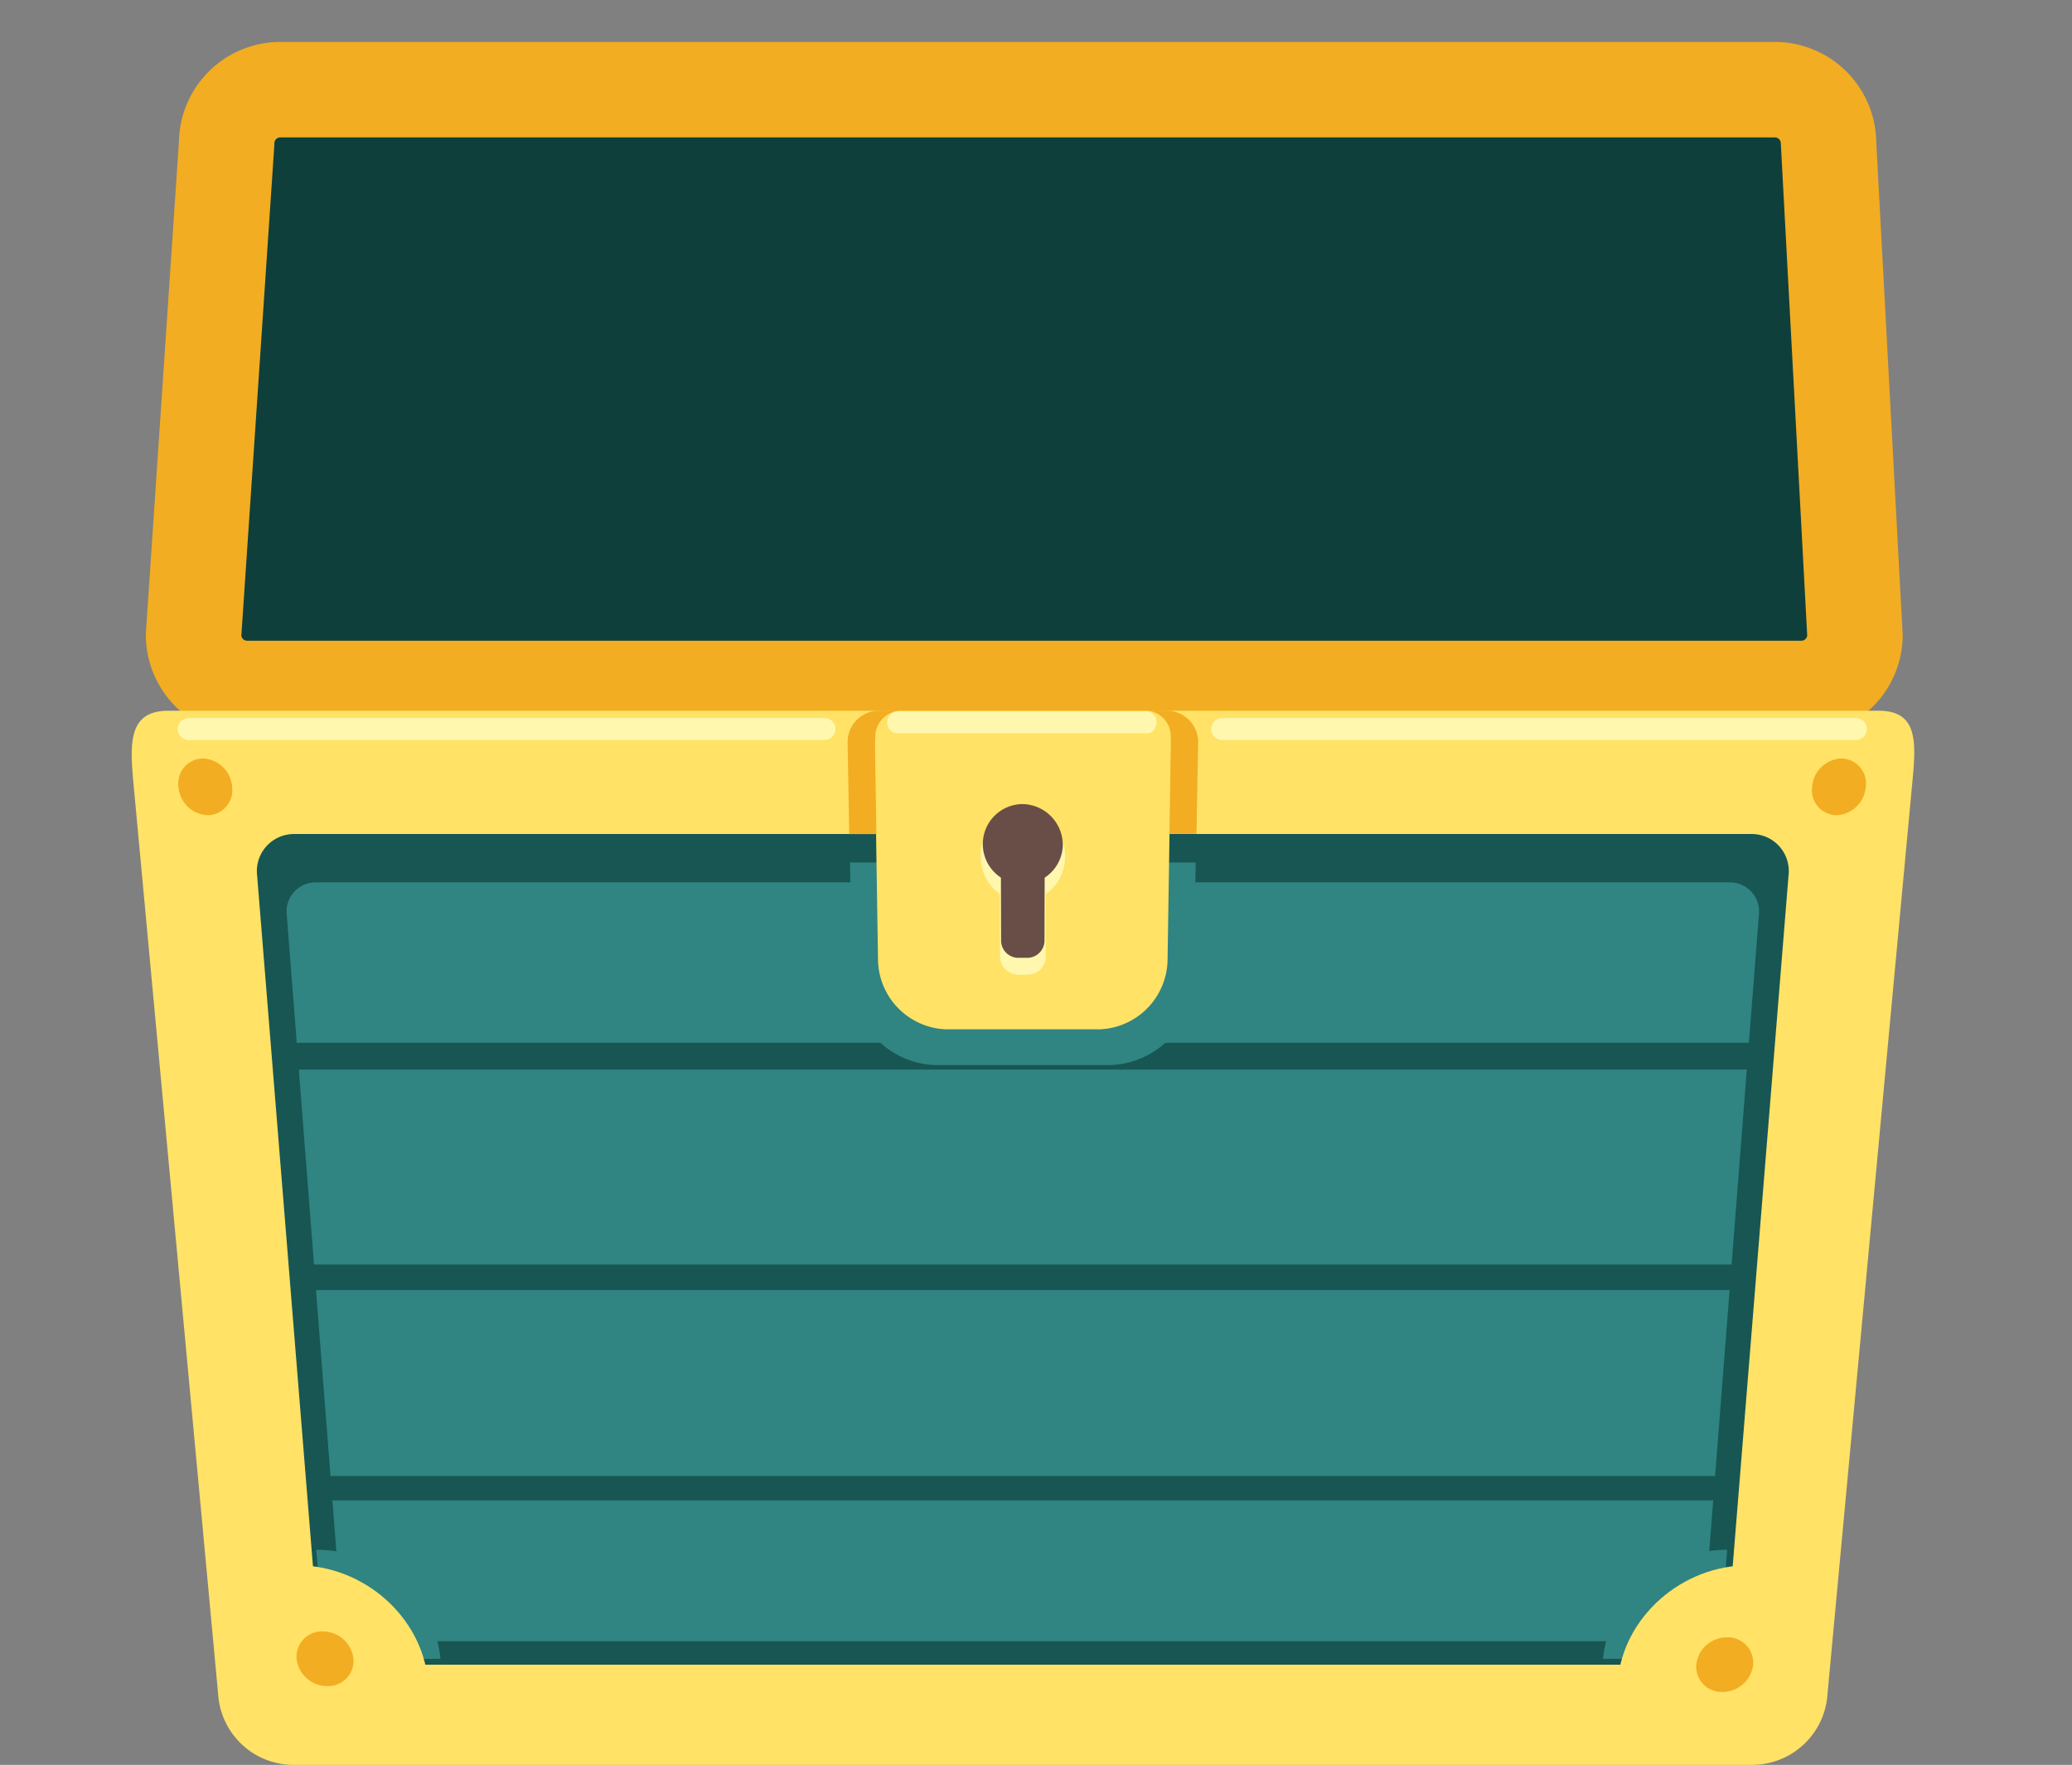 <svg id="pop-treasure02" xmlns="http://www.w3.org/2000/svg" xmlns:xlink="http://www.w3.org/1999/xlink" width="260.512" height="221.841" viewBox="0 0 260.512 221.841">
  <rect x="0" y="0" width="260.512" height="221.841" fill="#808080" stroke="none"/>
  <defs>
    <clipPath id="clip-path">
      <rect id="Rectangle_299" data-name="Rectangle 299" width="260.512" height="221.841" fill="none"/>
    </clipPath>
  </defs>
  <g id="Group_360" data-name="Group 360">
    <g id="Group_359" data-name="Group 359" clip-path="url(#clip-path)">
      <path id="Path_3052" data-name="Path 3052" d="M226.485,86.539H31.078a6.74,6.74,0,0,1-6.74-6.739L28.5,18.011a6.741,6.741,0,0,1,6.74-6.74H223.159a6.74,6.74,0,0,1,6.739,6.74L233.224,79.8a6.739,6.739,0,0,1-6.739,6.739" fill="#0f3f3b"/>
    </g>
  </g>
  <g id="Group_362" data-name="Group 362">
    <g id="Group_361" data-name="Group 361" clip-path="url(#clip-path)">
      <path id="Path_3053" data-name="Path 3053" d="M131.544,89.473h3.571a9.866,9.866,0,0,0-1.013-.14,8.963,8.963,0,0,0-2.558.14" fill="#ffea71"/>
    </g>
  </g>
  <g id="Group_364" data-name="Group 364">
    <g id="Group_363" data-name="Group 363" clip-path="url(#clip-path)">
      <path id="Path_3054" data-name="Path 3054" d="M226.485,92.539H31.077A12.754,12.754,0,0,1,18.338,79.8l.014-.4L22.5,17.779A12.755,12.755,0,0,1,35.236,5.271H223.158A12.757,12.757,0,0,1,235.9,17.826L239.224,79.8a12.754,12.754,0,0,1-12.739,12.739M30.345,79.9a.74.74,0,0,0,.732.638H226.485a.74.74,0,0,0,.735-.659L223.9,18.011a.741.741,0,0,0-.741-.74H35.236a.741.741,0,0,0-.741.74l-.013.4Z" fill="#f2ad22"/>
    </g>
  </g>
  <g id="Group_366" data-name="Group 366">
    <g id="Group_365" data-name="Group 365" clip-path="url(#clip-path)">
      <path id="Path_3055" data-name="Path 3055" d="M220.269,221.839H36.934a9.512,9.512,0,0,1-9.453-8.3L16.888,99.631c-.527-5.666-1.1-10.295,4.279-10.295H236.2c5.382,0,4.641,4.633,4.115,10.3l-10.6,113.9a9.51,9.51,0,0,1-9.452,8.3" fill="#ffe266"/>
      <path id="Path_3056" data-name="Path 3056" d="M39.992,204.839l-7.662-94.77a4.667,4.667,0,0,1,4.58-5.236H220.288a4.659,4.659,0,0,1,4.581,5.239l-7.663,94.772a4.95,4.95,0,0,1-4.923,4.4H44.915a4.95,4.95,0,0,1-4.923-4.4" fill="#175653"/>
      <path id="Path_3057" data-name="Path 3057" d="M36.055,115,42.9,202.819A3.9,3.9,0,0,0,46.78,206.3H210.415a3.9,3.9,0,0,0,3.876-3.482L221.144,115a3.654,3.654,0,0,0-3.6-4.089H39.655a3.653,3.653,0,0,0-3.6,4.089" fill="#308482"/>
      <path id="Path_3058" data-name="Path 3058" d="M35.387,134.439l-.269-3.366H222.441l-.27,3.366Z" fill="#175653"/>
      <path id="Path_3059" data-name="Path 3059" d="M37.606,162.157l-.256-3.207H220.206l-.257,3.207Z" fill="#175653"/>
      <path id="Path_3060" data-name="Path 3060" d="M39.717,188.589l-.244-3.06h178.6l-.249,3.06Z" fill="#175653"/>
      <path id="Path_3061" data-name="Path 3061" d="M217.092,194.8h.065l-1.1,13.708H201.543c.7-7.562,7.587-13.709,15.551-13.709" fill="#308482"/>
      <path id="Path_3062" data-name="Path 3062" d="M39.83,194.8h-.065l1.1,13.708H55.381C54.676,200.948,47.79,194.8,39.83,194.8" fill="#308482"/>
      <path id="Path_3063" data-name="Path 3063" d="M219.856,196.753h.069l-1.2,14.45H203.4c.757-7.968,8.044-14.452,16.456-14.452" fill="#ffe266"/>
      <path id="Path_3064" data-name="Path 3064" d="M37.342,196.753h-.069l1.195,14.45H53.8c-.756-7.968-8.044-14.452-16.456-14.452" fill="#ffe266"/>
      <path id="Path_3065" data-name="Path 3065" d="M29.181,98.913a3.138,3.138,0,0,1-2.693,3.527h0a2.911,2.911,0,0,1-.373.027,3.855,3.855,0,0,1-3.675-3.554,3.138,3.138,0,0,1,2.67-3.545,2.968,2.968,0,0,1,.4-.031,3.856,3.856,0,0,1,3.676,3.576" fill="#f2ad22"/>
      <path id="Path_3066" data-name="Path 3066" d="M234.58,98.913a3.857,3.857,0,0,1-3.675,3.554,3.138,3.138,0,0,1-3.094-3.181h0a3.326,3.326,0,0,1,.027-.373,3.853,3.853,0,0,1,3.676-3.576,3.141,3.141,0,0,1,3.066,3.576" fill="#f2ad22"/>
      <path id="Path_3067" data-name="Path 3067" d="M44.44,208.511a3.189,3.189,0,0,1-2.943,3.417,3.272,3.272,0,0,1-.357.007,3.868,3.868,0,0,1-3.849-3.424,3.187,3.187,0,0,1,2.916-3.438,3.231,3.231,0,0,1,.381-.008,3.867,3.867,0,0,1,3.851,3.446" fill="#f2ad22"/>
      <path id="Path_3068" data-name="Path 3068" d="M220.422,209.246a3.869,3.869,0,0,1-3.849,3.419,3.184,3.184,0,0,1-3.306-3.057,3.129,3.129,0,0,1,.006-.362,3.867,3.867,0,0,1,3.85-3.44,3.182,3.182,0,0,1,3.3,3.058,3.059,3.059,0,0,1-.008.383" fill="#f2ad22"/>
      <path id="Path_3069" data-name="Path 3069" d="M139.457,133.88h-21.7a10.836,10.836,0,0,1-10.62-10.8l-.267-14.667h43.467l-.267,14.667a10.833,10.833,0,0,1-10.618,10.8" fill="#308482"/>
      <path id="Path_3070" data-name="Path 3070" d="M138.108,129.384H119.089a8.882,8.882,0,0,1-8.7-8.887l-.322-20.837a8.948,8.948,0,0,1,8.537-9.341c.054,0,.109,0,.163-.006h19.657A8.95,8.95,0,0,1,147.13,99.5l-.006.161L146.8,120.5a8.883,8.883,0,0,1-8.7,8.887" fill="#ffe266"/>
      <path id="Path_3071" data-name="Path 3071" d="M133.9,107.737a5.3,5.3,0,1,0-10.587-.579,5.083,5.083,0,0,0,0,.579,5.625,5.625,0,0,0,2.4,4.625l.018,7.817a2.288,2.288,0,0,0,2.245,2.328h1.267a2.288,2.288,0,0,0,2.245-2.328l.018-7.817a5.625,5.625,0,0,0,2.4-4.625" fill="#fff7ae"/>
      <path id="Path_3072" data-name="Path 3072" d="M133.625,106.368a5.032,5.032,0,1,1-5.025-5.3,5.157,5.157,0,0,1,5.026,5.282v.022" fill="#684e46"/>
      <path id="Path_3073" data-name="Path 3073" d="M129.2,120.392h-1.206a2.172,2.172,0,0,1-2.128-2.209l-.027-11.355h5.513l-.027,11.355a2.171,2.171,0,0,1-2.127,2.209" fill="#684e46"/>
      <path id="Path_3074" data-name="Path 3074" d="M103.642,93.021h-79.9a1.383,1.383,0,0,1-.068-2.765h79.969a1.383,1.383,0,0,1,.068,2.765h-.068" fill="#fff7ae"/>
      <path id="Path_3075" data-name="Path 3075" d="M233.378,93.021H153.63a1.383,1.383,0,0,1,0-2.765h79.748a1.383,1.383,0,0,1,0,2.765" fill="#fff7ae"/>
      <path id="Path_3076" data-name="Path 3076" d="M106.568,93.358a3.96,3.96,0,0,1,3.887-4.032h2.862a3.3,3.3,0,0,0-3.268,3.2l-.035,1.131.173,11.184h-3.409Z" fill="#f2ad22"/>
      <path id="Path_3077" data-name="Path 3077" d="M144.093,89.326h2.589a3.96,3.96,0,0,1,3.96,3.958v.074l-.209,11.461h-3.4l.177-11.492-.015-.861a3.2,3.2,0,0,0-3.1-3.141" fill="#f2ad22"/>
      <path id="Path_3078" data-name="Path 3078" d="M144.152,92.181H112.83a1.386,1.386,0,0,1,0-2.765h31.322a1.334,1.334,0,0,1,1.281,1.383s-.055,1.383-1.281,1.383" fill="#fff7ae"/>
    </g>
  </g>
</svg>
